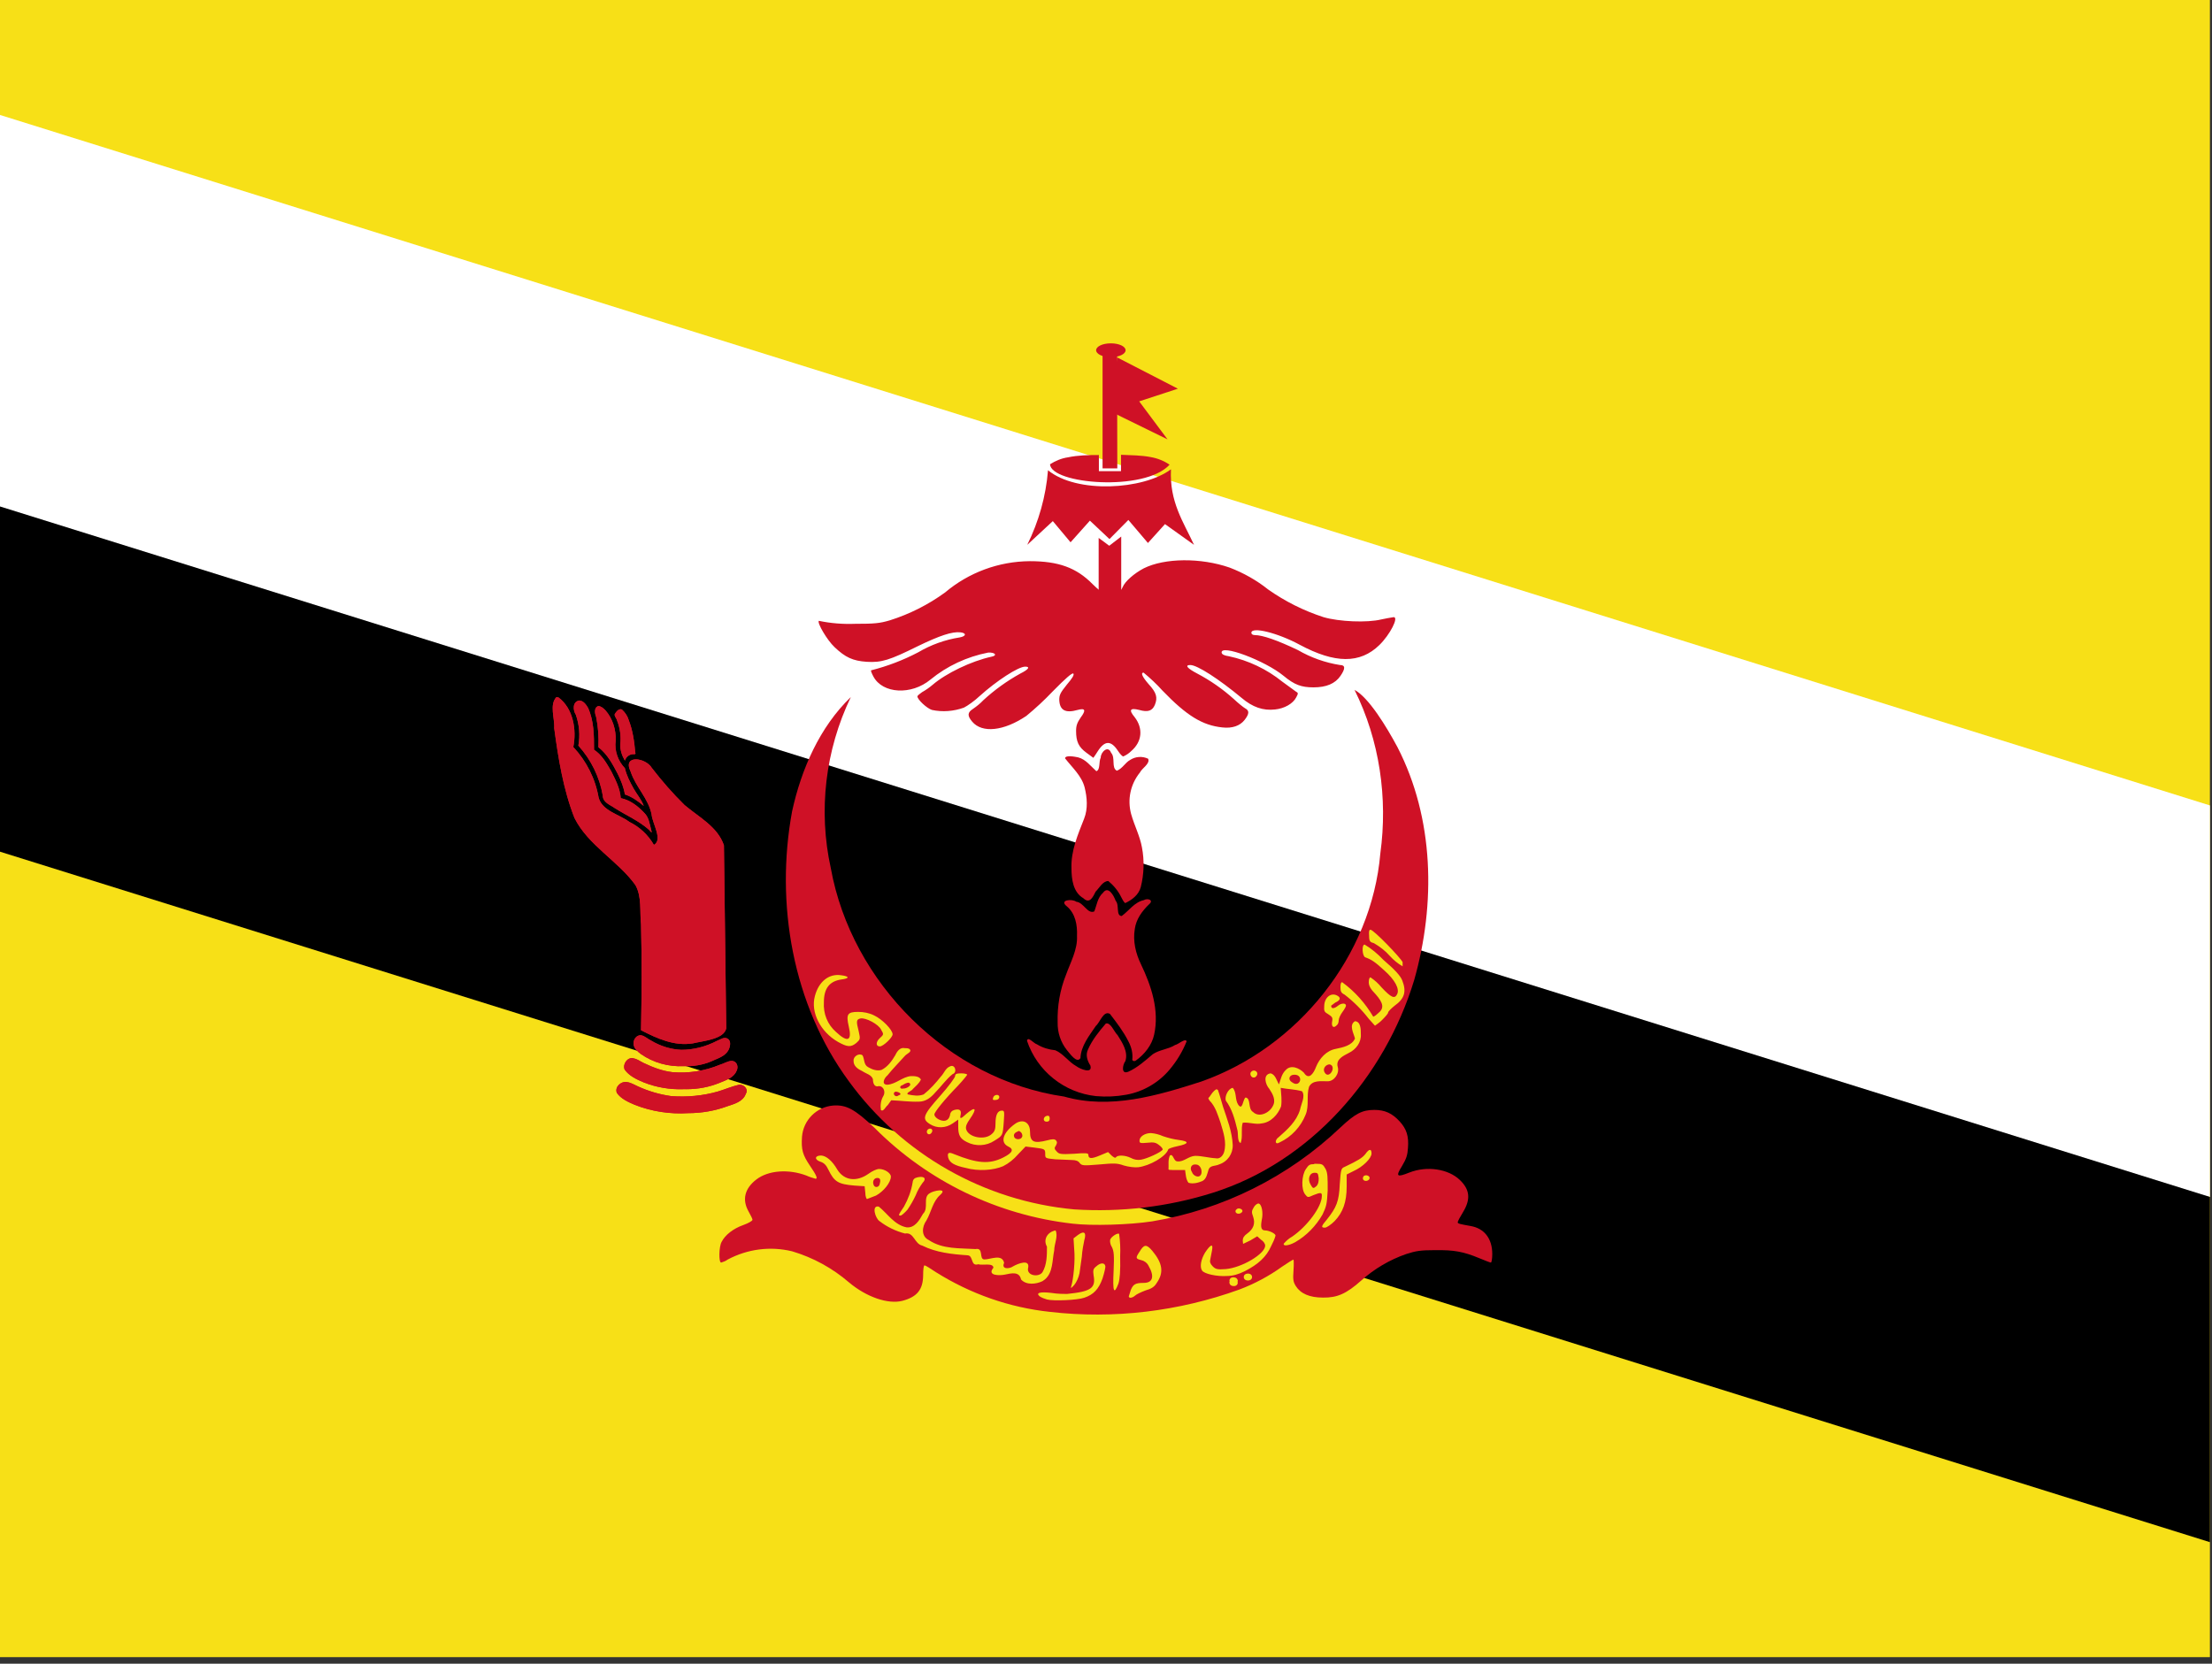 <?xml version="1.0" encoding="utf-8"?>
<!-- Generator: Adobe Illustrator 26.3.1, SVG Export Plug-In . SVG Version: 6.00 Build 0)  -->
<svg version="1.1" id="flag-icons-bn" xmlns="http://www.w3.org/2000/svg" xmlns:xlink="http://www.w3.org/1999/xlink" x="0px"
	 y="0px" viewBox="0 0 640.6 481.9" style="enable-background:new 0 0 640.6 481.9;" xml:space="preserve">
<rect x="0" y="0" width="640.6" height="481.9" fill="#333333" stroke="none"/>
<style type="text/css">
	.st0{fill:#F7E017;}
	.st1{fill:#FFFFFF;}
	.st2{fill:#CF1126;}
</style>
<path class="st0" d="M0,0h640v480H0V0z"/>
<path class="st1" d="M0,33.3v213.4l640,100V233.3L0,33.3z"/>
<path d="M0,146.7v100l640,200v-100L0,146.7z"/>
<g transform="translate(-160) scale(.667)">
	<path class="st2" d="M695.7,569.7c-17.6-1.9-34.4-7.8-49.4-17.2c-2.4-1.6-4.6-3-5-3s-0.6,1.9-0.6,4.1c0,6.4-2.6,9.6-9,11.3
		c-6.2,1.6-15.6-1.6-23.2-8c-7.2-6.2-15.6-10.8-24.7-13.5c-9.5-2.3-19.4-1-28,3.6c-0.8,0.6-1.8,1-2.8,1.3c-1.1,0-1-6.9,0.2-9
		c1.5-3,5.1-5.8,9.4-7.3c2.2-0.8,4-1.8,4-2.3c0-0.4-0.8-2-1.7-3.6c-2.9-5.1-1.7-10,3.4-13.9c5.2-4,14-4.6,21.7-1.7
		c1.3,0.6,2.6,1,4,1.4c1,0,0.4-1.5-2.4-5.6c-3.2-4.7-3.9-7-3.5-12.7c0.6-7.2,6.3-12.9,13.5-13.5c5.8-0.4,9.4,1.6,18,9.7
		c23.1,23.2,53.4,37.9,86,41.6c8.3,1,24.8,0.5,34.5-1c30.7-5.1,59.2-19.3,81.8-40.8c6.4-6,9.4-7.6,14.7-7.6c4.5,0,7.7,1.4,11,5
		c3,3.3,4,6.4,3.6,11.5c-0.2,3.2-0.7,4.7-2.6,7.9c-2.8,4.5-2.3,5,3.2,2.8c7.6-3,16.9-1.6,21.9,3.2c4.4,4.2,4.8,8.4,1.4,14
		c-1.3,2.1-2.3,4-2.3,4.4c0,0.6,1,0.8,5.5,1.6c6,1,9.5,5.4,9.5,12.2c0,2-0.3,3.7-0.6,3.7s-2.6-0.9-5-1.9c-7-2.9-11-3.6-19.2-3.5
		c-6.2,0-8.3,0.3-12.6,1.7c-7.2,2.5-13.8,6.4-19.5,11.5c-6.4,5.7-10.4,7.5-16.6,7.4c-5.8,0-9.7-1.7-11.8-5c-1.1-1.8-1.3-2.8-1-6.8
		c0.2-2.6,0.1-4.7,0-4.7c-0.3,0-2.5,1.4-5,3.1c-5.7,4.1-11.9,7.4-18.5,9.9C751.7,569.5,723.5,572.9,695.7,569.7z"/>
	<path class="st2" d="M706.3,525.2c-39.1-3.6-74.8-23.9-97.9-55.7c-24.4-33.2-32-77.1-24.6-117.2c4-18.3,12-36.6,25.5-49.6
		c-11.1,23.1-14.2,49.3-8.7,74.3c9,49.8,51,91.9,101.3,99.2c20,5.7,40.5-0.4,59.5-6.5c42-14.8,74-54.6,77.8-99.1
		c3.3-24-0.3-49.1-11.2-71c6.2,3.3,14,16.2,18.6,24.8c16,31,16.7,68.1,7.3,101.2c-12.8,42.1-45,79-87.5,92.4
		C747,524.1,726.7,526.5,706.3,525.2L706.3,525.2z"/>
	<g id="a">
		<path class="st2" d="M512,469.9c-2.5-0.4-5.3,2.1-4.3,4.7c1.8,2.6,5,4,7.8,5.2c7.4,2.9,15.3,4.1,23.2,3.6c5.8,0,11.6-1,17-3
			c3-1,6.8-2,8-5.4c1.3-2.1-1-4.3-3.1-3.9c-3,0.7-6,2-9,2.9c-6.6,1.9-13.5,2.5-20.3,2c-5-0.7-9.8-2.1-14.4-4.2
			C515.3,471.1,513.8,470.1,512,469.9L512,469.9z"/>
		<path class="st2" d="M514.8,459.5c-2.5-0.4-4.7,2.6-3.7,5c2,2.8,5.3,4.3,8.4,5.6c5.4,2.1,11.2,3.1,17,2.9h1.5
			c4.9,0,9.8-0.9,14.4-2.8c2.7-1.1,6.1-2.2,7.3-5.2c0.9-1.7,0.2-4.1-2-4.3c-1.8,0-3.5,1.2-5.3,1.7c-6.5,2.7-13.6,3.8-20.6,3.2
			c-4.4-0.5-8.5-2.1-12.5-4c-1.5-0.7-2.8-1.8-4.5-2L514.8,459.5z"/>
		<path class="st2" d="M518.3,449.6c-2.2-0.3-3.7,2.2-3.3,4.1c0.3,1.8,1.8,3,3.1,4c5.4,3.8,12,5.6,18.6,5.3h1.6c4.2,0,8.3-1,12-2.8
			c2.5-1,5.4-2.3,6.3-5.2c0.4-1.3,0.6-3.2-0.9-4c-1.6-0.8-3.1,0.5-4.5,1c-4.8,2.5-10.1,3.9-15.5,3.9c-4.6-0.2-9.1-1.6-13.1-4
			C521.1,451.2,519.9,449.9,518.3,449.6L518.3,449.6z"/>
		<path class="st2" d="M481.5,302.7c-3.2,3.3-0.7,9.3-1,13.5c1.8,13.2,3.9,26.5,8.8,39c6,12,18.8,18.5,26.5,29.2
			c2.8,5.1,1.8,11.3,2.4,17c0.4,15.3,0.3,30.7,0,46c7,3.6,14.5,7,22.5,5.7c4.7-1.1,13.5-1.8,14.5-6.5l-1-79.5
			c-2.7-8.1-11-12.3-17.1-17.5c-5.1-5-9.8-10.4-14.2-16.1c-2.6-4.5-12.9-6-9.2,1.6c2.2,6.7,7.7,11.6,9.1,18.6c0.3,3.9,5,11,1,13.2
			c-2.5-4.3-6.2-7.8-10.7-10c-4.4-3.3-11.7-4.7-13.3-10.5c-1.4-8.2-5.3-15.9-11-22c1.5-7.4,0-16.7-6.4-21.5L481.5,302.7L481.5,302.7
			z"/>
		<path class="st2" d="M491.4,304.2c-3,0.5-2.8,4.2-1.5,6.2c1.5,4.3,1.9,8.9,1.1,13.4c5.5,6.1,9.2,13.6,10.6,21.7c0,3,3.2,4,5.3,5.5
			c4.9,3.1,10.3,5.4,14.7,9.3c0.9,1,1.6,2,1,0c-0.7-2.6-1-5.4-3-7.3c-2.8-3-6.2-5.6-10.2-6.4c-0.3-4.2-2.3-8-4.1-11.6
			c-2-3.5-4.1-7.2-7.5-9.4c0-6.1,0-12.5-2.6-18.2C494.4,306,493.2,304.3,491.4,304.2L491.4,304.2z"/>
		<path class="st2" d="M499.7,306.6c-2,0.6-1.6,3.2-1,4.7c0.9,4.3,1.2,8.8,1,13.2c3.9,3,6.2,7.4,8.4,11.6c1.4,2.8,2.6,5.8,3.1,8.9
			c3.1,1,5.8,3,8.2,5c-1-2.8-3-5-4.5-7.7s-3-5.6-3.7-8.7c-3-3.1-4.6-7.6-4-12c0.2-4.7-1.3-9.6-4.5-13.2
			C501.9,307.6,500.9,306.7,499.7,306.6z"/>
		<path class="st2" d="M509.2,308c-1.2,0.2-1.8,1.2-2.4,2.1c-0.3,0.9,0.8,1.8,1,2.8c1.3,3.3,1.8,6.9,1.4,10.4c-0.1,2.5,0.8,5,2,7
			c0.5-1.6,1.9-2.7,3.5-2.8c0.5,0,1.4,0.2,1-0.7c-0.4-4.8-1.1-9.6-2.8-14c-0.5-1.7-1.5-3.3-2.8-4.5
			C509.9,308.1,509.5,307.9,509.2,308L509.2,308z"/>
	</g>
	<g transform="matrix(-1 0 0 1 1440 0)">
		<g id="a_00000124853021758375514100000006666661538996256939_">
			<path class="st2" d="M928,469.9c2.5-0.4,5.3,2.1,4.3,4.7c-1.8,2.6-5,4-7.8,5.2c-7.4,2.9-15.3,4.1-23.2,3.6c-5.8,0-11.6-1-17-3
				c-3-1-6.8-2-8-5.4c-1.3-2.1,1-4.3,3.1-3.9c3,0.7,6,2,9,2.9c6.6,1.9,13.5,2.5,20.3,2c5-0.7,9.8-2.1,14.4-4.2
				C924.7,471.1,926.2,470.1,928,469.9L928,469.9z"/>
			<path class="st2" d="M925.2,459.5c2.5-0.4,4.7,2.6,3.7,5c-2,2.8-5.3,4.3-8.4,5.6c-5.4,2.1-11.2,3.1-17,2.9H902
				c-4.9,0-9.8-0.9-14.4-2.8c-2.7-1.1-6.1-2.2-7.3-5.2c-0.9-1.7-0.2-4.1,2-4.3c1.8,0,3.5,1.2,5.3,1.7c6.5,2.7,13.6,3.8,20.6,3.2
				c4.4-0.5,8.5-2.1,12.5-4c1.5-0.7,2.8-1.8,4.5-2L925.2,459.5z"/>
			<path class="st2" d="M921.7,449.6c2.2-0.3,3.7,2.2,3.3,4.1c-0.3,1.8-1.8,3-3.1,4c-5.4,3.8-12,5.6-18.6,5.3h-1.6
				c-4.2,0-8.3-1-12-2.8c-2.5-1-5.4-2.3-6.3-5.2c-0.4-1.3-0.6-3.2,0.9-4c1.6-0.8,3.1,0.5,4.5,1c4.8,2.5,10.1,3.9,15.5,3.9
				c4.6-0.2,9.1-1.6,13.1-4C918.9,451.2,920.1,449.9,921.7,449.6L921.7,449.6z"/>
			<path class="st2" d="M958.5,302.7c3.2,3.3,0.7,9.3,1,13.5c-1.8,13.2-3.9,26.5-8.8,39c-6,12-18.8,18.5-26.5,29.2
				c-2.8,5.1-1.8,11.3-2.4,17c-0.4,15.3-0.3,30.7,0,46c-7,3.6-14.5,7-22.5,5.7c-4.7-1.1-13.5-1.8-14.5-6.5l1-79.5
				c2.7-8.1,11-12.3,17.1-17.5c5.1-5,9.8-10.4,14.2-16.1c2.6-4.5,12.9-6,9.2,1.6c-2.2,6.7-7.7,11.6-9.1,18.6c-0.3,3.9-5,11-1,13.2
				c2.5-4.3,6.2-7.8,10.7-10c4.4-3.3,11.7-4.7,13.3-10.5c1.4-8.2,5.3-15.9,11-22c-1.5-7.4,0-16.7,6.4-21.5L958.5,302.7L958.5,302.7z
				"/>
			<path class="st2" d="M948.6,304.2c3,0.5,2.8,4.2,1.5,6.2c-1.5,4.3-1.9,8.9-1.1,13.4c-5.5,6.1-9.2,13.6-10.6,21.7
				c0,3-3.2,4-5.3,5.5c-4.9,3.1-10.3,5.4-14.7,9.3c-0.9,1-1.6,2-1,0c0.7-2.6,1-5.4,3-7.3c2.8-3,6.2-5.6,10.2-6.4
				c0.3-4.2,2.3-8,4.1-11.6c2-3.5,4.1-7.2,7.5-9.4c0-6.1,0-12.5,2.6-18.2C945.6,306,946.8,304.3,948.6,304.2L948.6,304.2z"/>
			<path class="st2" d="M940.3,306.6c2,0.6,1.6,3.2,1,4.7c-0.9,4.3-1.2,8.8-1,13.2c-3.9,3-6.2,7.4-8.4,11.6
				c-1.4,2.8-2.6,5.8-3.1,8.9c-3.1,1-5.8,3-8.2,5c1-2.8,3-5,4.5-7.7s3-5.6,3.7-8.7c3-3.1,4.6-7.6,4-12c-0.2-4.7,1.3-9.6,4.5-13.2
				C938.1,307.6,939.1,306.7,940.3,306.6z"/>
			<path class="st2" d="M930.8,308c1.2,0.2,1.8,1.2,2.4,2.1c0.3,0.9-0.8,1.8-1,2.8c-1.3,3.3-1.8,6.9-1.4,10.4c0.1,2.5-0.8,5-2,7
				c-0.5-1.6-1.9-2.7-3.5-2.8c-0.5,0-1.4,0.2-1-0.7c0.4-4.8,1.1-9.6,2.8-14c0.5-1.7,1.5-3.3,2.8-4.5
				C930.1,308.1,930.5,307.9,930.8,308L930.8,308z"/>
		</g>
	</g>
	<path class="st2" d="M715.7,476c-13.8-1.5-25.5-10.9-29.9-24c0.3-2.2,3,1.2,4.3,1.5c2.4,1.5,5.2,2.3,8,2.6c3.5,1.5,5.7,5,9.1,6.9
		c1.6,1.2,7.2,3.6,6.1-0.3c-1.3-2-2.2-4.6-1-7c1.8-4.1,4.7-7.7,7.7-11.2c2.1-0.7,3.6,3.6,5.1,5c2.1,3.3,4.7,7.3,3.4,11.3
		c-1.2,1.5-2,6,1.3,4.6c4-1.8,7.3-4.8,10.6-7.6c3-2,6.7-2.1,9.7-4c1.5-0.3,4.4-3.1,5-1.6c-1.8,4.5-4.3,8.6-7.4,12.3
		c-4.8,5.7-11.5,9.6-18.8,10.9C724.5,476.2,720.1,476.4,715.7,476L715.7,476z"/>
	<path class="st2" d="M731.5,460.2c0.3-2.7-0.3-5.4-1.7-8c-2.1-4.2-5-8-8-11.9c-2.8-1.6-4.3,3.7-6.1,5.2c-2.9,4.3-6.5,8.7-6.7,14
		c-1.6,2.5-4.6-2-5.9-3.5c-2.7-3.4-4.1-7.7-4-12c-0.2-7,1-14.1,3.6-20.6c2-5.6,5.1-11,4.8-17c0.2-4.7-0.7-9.7-4.4-12.8
		c-3.6-2.8,2.3-3.4,4.1-2c3.2,0.3,4.9,5.5,7.8,4.2c1.1-2.7,1.4-6,3.8-8.1c2.3-3.2,4.7,1.3,5.5,3.5c1.7,1.8,0,6.5,2.6,6.6
		c3.2-2.3,5.5-6,9.6-6.9c1.7-1,4.5,0,2.3,1.8c-3,2.9-5.6,6.4-6.2,10.7c-0.9,5.3,0.4,10.7,2.7,15.4c4.5,9.4,8,20,5.7,30.5
		c-1,4.6-4.2,8.6-8,11.3C732.5,460.9,731.7,460.9,731.5,460.2L731.5,460.2z"/>
	<path class="st2" d="M726.7,389.6c-1.3-2.7-3.3-5.1-5.6-7c-2.4,0-3.9,3-5.5,4.6c-1.1,2.1-2.5,5.6-5.3,2.9c-4.5-2.6-5.2-8.3-5.2-13
		c-0.3-7.6,2.8-14.7,5.5-21.6c1.7-4.3,1.3-9.2,0.2-13.6c-1.3-5-5.4-8.6-8.5-12.6c0.2-1.5,4.2-0.7,5.7-0.4c3.4,0.9,5.4,3.8,7.9,6
		c1.8-0.6,1-4.2,1.9-5.9c0-2.4,3.2-5.5,4.5-2.1c2,2.2,0,6.5,2.5,7.8c2.4-0.9,3.6-3.5,5.8-4.7c2.3-1.5,5.3-1.7,7.8-0.5
		c0.9,2.2-2.6,4-3.6,6c-4.1,5.1-5.5,11.7-3.8,18c1.4,5,3.8,9.5,4.7,14.5c1.1,5.7,0.9,11.6-0.5,17.2c-0.9,3.4-3.8,5.6-6.8,7
		C727.6,391.5,727.2,390.5,726.7,389.6L726.7,389.6z"/>
	<path class="st2" d="M711.6,326.9c-3.4-2.5-4.5-4.8-4.5-9.5c0-2.3,0.5-3.6,2-5.8c2.4-3.2,2-4.2-1.3-3.3c-5.3,1.5-7.8,0.2-8-4.3
		c0-2.2,0.4-3.1,3.3-6.7c2.4-2.8,3.3-4.3,2.8-4.8c-0.5-0.4-3.3,2-9,7.8c-3.6,3.8-7.4,7.3-11.4,10.6c-9.8,6.6-19.2,7.6-23.5,2.5
		c-2.2-2.6-2.1-4,0.4-5.6c1.6-1.1,3.1-2.3,4.4-3.7c4.9-4.5,10.3-8.4,16.1-11.6c3.6-1.8,4.4-3,2.1-3c-3,0-12.5,6.2-19.8,12.8
		c-2.1,2-5.2,4.2-6.8,5c-4.4,1.6-9.3,2-13.9,1c-2.2-0.7-6.3-4.5-6.3-5.9c0-0.3,1-1.1,2-1.8c1.6-0.9,3.2-2,4.6-3.2
		c5.8-5,16.8-10.3,25.5-12.2c2.8-0.5,1.7-2-1.4-1.8c-9.2,1.8-17.8,5.8-25,11.7c-8.3,6.9-20.8,6.2-24.8-1.3c-0.7-1.3-1.2-2.5-1-2.7
		c7.1-1.8,13.9-4.4,20.4-7.8c5.6-3.3,11.7-5.5,18.1-6.5c2.8-0.5,3-1.9,0.3-2.2c-3.6-0.4-9,1.4-18.5,6c-12.3,6.1-15.8,7.2-22.2,6.8
		c-6-0.4-9.3-1.9-14-6.4c-3.2-3-7.6-10.5-6.8-11.4c5.2,1.1,10.5,1.5,15.8,1.3c8.3,0,10.6-0.2,15-1.5c8.6-2.7,16.7-6.8,24-12.1
		c10.3-8.7,23.3-13.5,36.8-13.6c12.4,0,20.2,2.8,27.2,9.9c2.4,2.4,4.4,3.9,4.7,3.6s0.6-4.5,0.7-9.3c0,0,3.7-0.4,4.5,0.7
		c0,7.7,0,8.4,1.2,8.4c0.7,0,1.5-0.8,2-2c1-2.5,5-6,9.2-8.2c9-4.5,24.7-4.7,37.3-0.3c6,2.3,11.7,5.5,16.7,9.5
		c7.4,5.2,15.4,9.2,24,12c6.8,2,19,2.5,25.1,1c1.8-0.4,3.6-0.7,5.4-1c2.3,0-1.6,7.6-6.2,12.1c-8.4,8.2-19.3,8.1-34.6-0.1
		c-9.6-5.2-21-8-21-5.2c0,0.6,0.6,1,1.5,1c3.3,0,9.7,2.2,18.7,6.5c5.7,3.3,11.9,5.5,18.3,6.5c2.3,0,2.4,1.5,0.2,4.7
		c-2.3,3.4-6.2,5-11.7,5c-5.3,0-8.3-1.1-13-5c-8-6.6-27.6-14-26.9-10c0.2,0.7,1.1,1.2,3.2,1.5c8.4,1.8,16.4,5.6,23.1,11l5.9,4.3
		c1.1,0.6,1.1,0.8,0.2,2.5c-1.4,2.8-5.2,4.9-9.2,5.3c-5.2,0.6-9.8-1-14.5-5c-10-8.3-19.3-14.3-22.3-14.3c-2.5,0-1.4,1.4,3,3.7
		c5.7,3,11,6.7,15.8,11c2,1.9,4.3,3.7,5,4.1c1.9,1,1.8,2.4-0.2,5s-5.4,3.8-9.7,3.3c-8.6-0.9-15.4-5-26-16c-2.5-2.8-5.3-5.4-8.2-7.8
		c-1.4,0-0.5,1.9,2.2,5c3.4,3.7,4,5.8,2.7,9c-1.1,2.6-3,3.3-6.8,2.2c-4-1-4.6,0-2,3.1c3.8,4.9,3.3,10.7-1.5,14.8
		c-1,1-2.1,1.7-3.4,2.3c-0.4,0-1.4-1-2.3-2.4c-3-4.6-5.7-4.6-8.7,0c-0.6,1-1.3,2-2,3C713.6,328.4,712.6,327.6,711.6,326.9
		L711.6,326.9z"/>
	<path class="st2" d="M726.7,233l-5.2,4l-4.6-3.4v27.8h9.8V233z"/>
	<path class="st2" d="M694.9,204.3c-0.9,11.2-4,22.2-9,32.3l11.1-10.3l7.7,9.2l8.4-9.4l8.5,8l8.2-8.3l8.5,10l7.4-8.2l12.6,9
		c-4.6-10-10.7-18.6-10-32.8c-12.1,9-41,10.6-53.4,0.4V204.3z"/>
	<path class="st2" d="M717,197.6c-4.5,0-9.2,0.1-13.4,1c-2.8,0.4-5.4,1.5-7.8,3c0.3,8.6,41,12.1,51.9,0.2c-2.5-1.7-5.3-2.8-8.2-3.3
		c-4-0.8-8.6-0.8-12.9-1v7.1H717V197.6z"/>
	<path class="st2" d="M724.9,154h-6.3v49.4h6.4L724.9,154z"/>
	<path class="st2" d="M724.9,155.2l-2.4,23.7l24.3,11.9l-12.3-16.5l16.8-5.5L724.9,155.2z M722.2,149.1c-3.7,0-6.4,1.4-6.4,3
		s2.7,3,6.4,3s6.4-1.4,6.4-3S725.9,149.1,722.2,149.1z"/>
</g>
<g>
	<path class="st0" d="M314,375.9c2.7-0.9,4.2-2.5,5.3-5.6c0.5-1.6,0.9-3.2,0.8-3.6c-0.2-1-1.4-1-2.6,0.1c-0.9,0.7-1,1.1-0.8,2.6
		c0.7,3.7-0.7,4.7-7.7,5.4c-0.7,0-2.8,0-4.5-0.3c-3.4-0.4-4.6,0-3.4,1c0.6,0.4,1.4,0.7,2.1,0.9C305.1,376.9,312,376.6,314,375.9
		L314,375.9z M328.7,375.3c0.4-0.4,1.7-1,3-1.5c1.7-0.5,2.6-1,3.3-2.2c2.1-3,1.7-5.7-1.3-9.3c-1.7-2-2.4-1.9-3.7,0.3
		c-1.2,1.8-1.1,2,0.5,2.4c0.9,0.2,1.7,0.8,2.1,1.6c1.8,3.1,1.3,5-1.4,5c-2.4,0-3,0.4-3.7,2l-0.6,1.9
		C326.9,376.1,327.9,376,328.7,375.3L328.7,375.3z M323.9,371.8c0.4-1.3,0.6-3.5,0.5-8c0.1-2.1,0-4.3-0.3-6.4
		c-0.4-0.4-2.3,0.8-2.6,1.7c-0.1,0.7,0.1,1.5,0.5,2.1c0.6,1.2,0.7,2.4,0.5,7C322.2,374.2,322.6,375.2,323.9,371.8L323.9,371.8z"/>
	<path class="st0" d="M312.6,369l0.7-5c0.1-1.7,0.5-3.8,0.7-4.7c0.7-2.3,0-2.9-1.8-1.6l-1.3,1l0.2,3.3c0.3,3-0.2,8.5-0.9,10.7
		c-0.2,0.6,0.1,0.4,0.9-0.5c0.6-0.7,1.3-2.2,1.5-3.3L312.6,369z M302.6,370.6c2.4-2,2.1-5.6,2.7-8.4c0-1.9,1.2-4.1,0.4-5.8
		c-2.3,0.4-3.7,2.6-2.5,4.7c0,2.5,0,5.2-1.3,7.4c-1,1.5-4.4,1.1-4.2-1c0.8-3-2.9-1.5-4.3-0.7c-1.1,0.8-3.5,0.9-2.6-1
		c-0.6-2.7-3.9-1-5.7-1c-1.7,0-0.1-3.5-2.6-3c-4.5-0.3-9.5,0.1-13.5-2.6c-2.3-1.1-2-3.9-0.7-5.7c1.4-2.4,1.8-5.5,4-7.4
		c2.3-2.1-2-1.2-3-0.5c-2.2,1.2-0.2,4.3-2,6c-1,1.8-2.4,4.2-4.8,3.9c-3.5-0.7-5.5-4-8-6c-2.2-0.5-1,3.4,0.2,4.2
		c2.2,1.7,4.7,2.9,7.4,3.6c2.6-0.5,2.7,3,5,3.5c4,2,8.6,2.5,13.1,2.8c1.8,0.1,0.8,3.3,3.1,2.6c1.3,0.4,4.3-0.5,4.4,1
		c-2,2.4,1.9,2.3,3.3,2c1.9-0.4,4.2-1,4.7,1.4c1.5,1.7,4.3,1.4,6.2,0.5L302.6,370.6L302.6,370.6z"/>
	<path class="st0" d="M262.8,350.4c0.9-1.3,1.7-2.7,2.4-4.2c0.5-1.3,1.2-2.5,2-3.6c1.2-1.2,0.5-2-1.4-1.6c-1,0.2-1.4,0.6-1.5,1.5
		c-0.4,2.5-1.3,4.8-2.5,7c-1.7,2.5-1.7,2.6-1,2.6C261.1,352.1,262,351.3,262.8,350.4L262.8,350.4z M237.8,334.7
		c-1.9,0-2,1.2-0.2,1.8c1,0.3,1.7,1,2.3,2.3c1.7,3.5,2.8,4.2,7.5,4.6l3,0.2l0.2,1.9c0,1,0.3,1.8,0.5,1.8l2.6-1
		c2.2-1.2,4.3-3.8,4.3-5.5c0-1-1.8-2.2-3.4-2.2c-0.7,0-2,0.6-3.1,1.4c-3.4,2.4-7,2-9-1.2C241,336.2,239.3,334.8,237.8,334.7
		L237.8,334.7z M254.1,341.2c0.9,0,1,0.7,0.6,2c-0.2,0.5-0.7,0.7-1.1,0.6c-0.3-0.1-0.5-0.3-0.6-0.6
		C252.6,342.2,253.1,341.2,254.1,341.2L254.1,341.2z M380.6,337.2c-1.3,0-1.6,0.2-2.4,1.4c-1.3,1.9-1.4,6-0.2,7.4
		c0.7,0.9,0.8,0.9,2.3,0.2c2.2-0.9,2.6-0.8,2.5,0.3c0,3-4.2,8.7-8.6,11.7c-0.9,0.5-1.7,1.2-2.4,2c-0.3,0.8,1.3,0.7,3.3-0.4
		c3.3-1.9,6-4.7,7.9-8c1.1-2.3,1.3-3,1.5-7c0-3.8,0-5-0.6-6.2c-0.8-1.4-1-1.5-2.8-1.5h-0.5L380.6,337.2z M380.7,339.7
		c1,0,1,0.2,1.2,1.6c0,1-0.1,1.7-0.7,2.3c-0.8,0.7-1,0.7-1.6-0.4C378.6,341.6,379.2,339.7,380.7,339.7z M360.5,368.2
		c3.9-2,6.2-4.1,7.6-7.2c0.5-1,1-2,1.3-3.1c0-0.6-1.9-1.5-3-1.5s-1.4-0.8-1-3c0.5-2.1,0-4.8-1-4.8c-0.3,0-1,0.5-1.3,1.1
		c-0.6,1-0.7,1.4-0.2,2.7c0.7,2,0.1,3.6-1.7,4.9c-0.9,0.6-1.3,1.3-1.3,2l0.1,1l2.1-1l2-1.2l1.1,1c0.7,0.4,1.2,1.2,1.2,1.7
		c0,2.4-6.8,6.4-11.4,6.8c-2.5,0.2-3,0-3.8-0.8c-0.7-0.7-0.9-1.3-0.7-2l0.5-2.6c0.4-2.1-0.4-1.8-2,0.6c-1.2,2-1.6,4.1-0.9,5.2
		c0.6,1,4.4,1.8,7.2,1.6C357,369.6,358.7,369.1,360.5,368.2L360.5,368.2z M386.5,353.7c2.4-2.5,3.5-5.5,3.5-10v-3.5l2-1
		c2.7-1.2,5.2-3.7,5.2-5.1s-0.7-1.4-1.8,0.2c-0.9,1.1-2,1.8-6,3.7c-1,0.4-1.1,0.7-1.4,5c-0.2,5-1,6.8-3.7,10.2
		c-1.7,2-1.8,2.4-0.6,2.4C384.2,355.6,385.5,354.7,386.5,353.7L386.5,353.7z M359.8,350.9c0.2-0.7-1.2-1.2-1.7-0.6
		c-0.3,0.2-0.4,0.6-0.2,0.9C358.3,351.8,359.5,351.6,359.8,350.9L359.8,350.9z M396.6,341.4c0.3-0.8-1.1-1.3-1.7-0.7
		c-0.2,0.3-0.3,0.7-0.1,1C395.2,342.3,396.4,342.1,396.6,341.4L396.6,341.4z M352.3,315.5c-1,0.5-1.5,1.5-2.1,2.3
		c-0.5,0.3-0.1,0.6,0.1,1c1.7,1.7,2.4,4.2,3.2,6.5c0.8,2.7,1.8,5.6,1,8.4c-0.3,1-1.2,2.1-2.4,1.8c-2-0.1-4-0.7-6-0.7
		c-1.9,0.1-3.3,1.8-5.1,1.6c-1.2,0-1.2-2.4-2.2-1.7c-0.6,1.3-0.3,2.7-0.4,4c0.2,0.3,0.8,0.1,1.1,0.2h3.7c0.2,1.2,0.2,2.7,1,3.7
		c1.3,0.4,2.8,0,4-0.5c1.2-0.6,1.4-2.1,1.8-3.3c0.4-1.3,2-1,3-1.5c2.5-0.8,4.1-3.1,4-5.7c-0.2-3.9-1.6-7.4-2.8-11
		c-0.5-1.6-0.9-3.3-1.5-4.9L352.3,315.5L352.3,315.5z M346.3,337.3c1.3,0,1.9,1.6,1.6,2.7c-0.5,1.5-2.4,0.6-2.7-0.5
		c-0.7-1-0.3-2.3,1-2.2H346.3z"/>
	<path class="st0" d="M296,324.8c-0.6,0-1.3,0.2-2,0.7c-3.5,2.5-4.5,5.4-2,6.6c1.7,0.8,1.3,1.8-1.5,3.2c-4,2-7.5,1.7-14.2-1
		c-1.6-0.7-2-0.4-1.7,1c0.4,1.5,1.8,2.3,5.1,3c3.6,1,8,0.7,10.8-0.5c1.6-0.8,3.1-2,4.3-3.4l2.2-2.3l2.5,0.3c3.1,0.4,3.2,0.4,3.2,1.9
		c0,1.2,0,1.2,2.9,1.5l4.7,0.2c1.3,0,2,0.3,2.4,0.9c0.6,0.7,0.9,0.8,5.6,0.4c4.4-0.4,5.2-0.4,7.2,0.3c1.4,0.4,3,0.6,4.1,0.5
		c3.4-0.4,8-3.1,8.7-5.1c0-0.3,1.3-0.7,2.7-1c3.4-0.7,3.5-1.4,0.4-1.8c-1.6-0.2-3.1-0.6-4.6-1.1c-1.1-0.5-2.3-0.8-3.5-0.9
		c-1.7,0-3.3,1-3.3,2.2c0,0.7,0.2,0.8,2.3,0.6c1.8-0.2,2.4-0.1,3.4,0.7c0.7,0.5,1.1,1.1,1,1.3c-0.5,0.8-4.5,2.6-6.2,2.9
		c-1,0.2-2.1,0-3-0.5c-1.6-0.8-3.8-0.9-4.3-0.2c-0.2,0.3-0.6,0.1-1.3-0.5l-1-1l-2.4,1c-2.4,1-3.3,1-3.3-0.2c0-0.5-0.7-0.6-4.2-0.3
		c-3.9,0.2-4.3,0.1-5-0.7c-0.7-0.7-0.7-1-0.2-1.7c0.4-0.8,0.4-1,0-1.5c-0.4-0.4-1-0.4-2.5,0c-3.9,1-5,0.5-5-2.5
		C298.3,325.9,297.3,324.8,296,324.8L296,324.8z M295,327.6c0.2,0,0.4,0.1,0.7,0.4c0.3,0.3,0.5,1,0.3,1.3c-0.3,0.9-2,0.9-2.3,0
		c-0.2-0.5,0-1,0.5-1.3L295,327.6z"/>
	<path class="st0" d="M288,330.4c2.4-1.5,2.4-1.4,2.7-5.5c0.2-3,0.2-3.2-0.6-3.2c-1.2,0-1.8,1.3-1.8,3.7c0,1.6-0.2,2.3-1,3
		c-2,2-6.8,1.1-7.5-1.3c-0.2-0.8,0.1-1.6,1.1-3c2.1-3,1.7-3.8-1-1.5c-1.7,1.6-2,1.6-1.7,0.3c0.3-1.3-0.3-1.8-1.8-1.4
		c-0.7,0.2-1.2,0.6-1.3,1.6c-0.2,0.8-0.6,1.3-1.3,1.5c-1.2,0.3-3.2-0.8-3.2-1.8c0-0.7,3-4.4,6.9-8.4c1.4-1.5,2.6-3,2.6-3.1
		c0-0.2-0.8-0.4-1.7-0.4c-1.4,0-1.8,0.2-1.8,0.8c0,0.4-1.9,3-4.3,5.7c-5,5.6-5.4,6.7-3,8.2c2,1.3,4.6,1.2,6.6-0.2l1.6-1.1v2
		c0,2.5,0.5,3.5,2.5,4.5C282.5,332.1,285.6,332,288,330.4L288,330.4z M392.4,295.8c-1.8,1.1-0.4,3.4,0,5c-0.8,2-3.5,2.6-5.5,3
		c-2.8,0.5-4.8,2.8-5.8,5.3c-0.6,1.6-2,4-3.5,1.6c-1.3-1.3-3.7-2.4-5.2-0.8c-1.2,1.1-1.5,2.7-2,4.2c-0.7-1.1-1-2.8-2.4-3.2
		c-2.4,0.3-1.5,3.3-0.4,4.5c1,1.5,2,3.3,1,5c-1,2-4,3.4-5.7,1.7c-1.6-0.9-0.5-4-2.2-4.2c-0.8,0.6-0.8,3.9-2.1,2.1
		c-1-1.5-0.4-3.6-1.6-4.9c-1.3,0.2-2.4,2.5-2,3.7c1.8,2.4,2.6,5.4,3.3,8.3c0.4,1.2-0.1,3.5,1,4c0.7-1.9,0-4,0.6-5.9
		c1.8-0.2,3.7,0.6,5.5,0.2c2.7-0.3,4.7-2.6,5.6-4.9c0.3-1.8,0-3.6-0.1-5.4c2,0.4,4.2,0.4,6.2,1c1,1.5-0.3,3.7-0.6,5.3
		c-1,3.4-3.7,5.8-6.2,8c-1.1,0.7-1.2,2.4,0.3,1.5c3.4-1.6,6.1-4.5,7.5-8c1.1-2.6,0.2-5.5,1-8.1c1-2,3.5-1.6,5.4-1.6s3.5-2.3,2.9-4.2
		c-0.6-2.2,1.7-3.2,3.2-4c2.1-1,3.7-3.1,3.5-5.5C394.1,298.2,394.1,295.9,392.4,295.8L392.4,295.8z M385.1,308.3
		c2.2,0.6-0.4,4.8-1.6,2.1C383.1,309.4,384,308.3,385.1,308.3z M374.8,311.3c2.9-0.1,1.8,4-0.6,2.2
		C372.9,312.8,373.3,311.3,374.8,311.3z M270,327.6c0-0.4-0.2-0.7-0.6-0.7c-0.7,0-1.2,0.7-0.9,1.3
		C268.9,328.9,269.8,328.5,270,327.6L270,327.6z M304,324c0-0.7-0.3-0.9-0.8-0.8c-1.1,0.2-1.3,1.7-0.1,1.7
		C303.7,324.9,304,324.6,304,324L304,324z M262,303.6c-1.3-0.3-2.2,0.9-2.7,2c-1,1.7-2.2,3.4-4,4.3c-1.3,0.4-2.7-0.1-3.9-0.8
		c-1.3-0.7-1-2.3-1.6-3.4c-1-0.8-2.7,0.3-2.6,1.5c-0.1,1.6,1.3,2.5,2.6,3.1c1,0.7,2.6,1,3,2.3c0,1.1,0.4,2.4,1.7,2
		c1.5,0,2,1.8,1.3,2.9c-0.7,1.2-0.9,2.6-0.7,4c0.7,0.7,1.4-1,2-1.4l1-1.4c2.7,0.1,5.3,0.5,8,0.4c2,0,3.5-1.2,4.7-2.6
		c1.8-1.8,3.2-3.9,5.1-5.4c1.4-0.4,0.7-3-0.8-2.2c-1.3,0.5-1.7,2-2.6,2.9c-1.5,1.9-3.1,3.7-5,5.2c-1.5,0.6-3.1,0.3-4.6,0
		c-0.6-0.5,1.2-1,1.5-1.6c0.8-0.8,1.8-1.6,2.3-2.7c-0.5-1-1.9-1-2.9-1c-2.4,0.2-4.3,2.3-6.8,2.5c-1.9,0-0.9-2,0-2.7
		c1.6-2,3.4-3.8,5.1-5.7c0.5-0.6,2.3-1.2,1.2-2C262.9,303.6,262.4,303.6,262,303.6L262,303.6z M263.2,313.6c1.3,0.7-0.8,1.8-1.6,1.7
		c-1.1,0.3-1.2-0.8-0.2-1C262,313.9,262.6,313.6,263.2,313.6L263.2,313.6z M259.4,316.2c0.7,0,2.2,0.7,0.8,1.1
		C259.2,318.1,258.2,316.5,259.4,316.2z"/>
	<path class="st0" d="M289.4,317.8c0-1-1.6-0.8-1.8,0.2c-0.2,0.6,0,0.7,0.8,0.6C289,318.6,289.4,318.2,289.4,317.8L289.4,317.8z
		 M364.1,311.2c0.2-0.9-1-1.5-1.7-0.8c-0.7,0.6,0,1.9,0.8,1.7C363.6,312.1,364,311.6,364.1,311.2L364.1,311.2z M248,302.1
		c1.1-1,1.2-1.1,0.7-3.3c-0.8-3.1-0.7-3.5,0.5-3.8c1.5-0.3,5.3,1.7,6,3.3c0.8,1.3,0.7,1.4-0.4,2.4c-1.2,1.1-1.2,2.4,0,2.4
		c1,0,3.7-2.6,3.7-3.5c0-1.3-3-4.4-5.4-5.5c-1.4-0.7-3-1-4.6-1c-3.1,0-3.5,0.7-2.7,4.2c1,4.2-0.3,4.8-3.7,1.6
		c-2.5-2.2-3.7-5.3-3.5-8.6c0-4,1.6-6.1,5.1-6.6c2.4-0.3,2.3-0.9,0-1.2c-3.6-0.6-6.6,1.8-7.7,6c-1.3,4.7,1.6,10.4,6.7,13.3
		C245.4,303.3,246.4,303.4,248,302.1L248,302.1z M387.2,296.9c0.3-0.2,0.5-0.9,0.5-1.4s0.5-1.6,1.1-2.4s1-1.6,1-1.8
		c0-0.8-1.3-0.8-2.3,0c-1.1,0.9-2,1-2,0l1.2-0.9c1.6-0.7,1.7-1.5,0.4-2.1c-1.7-0.8-3.5,0.6-3.6,3c-0.1,1.6,0,1.8,1.2,2.5
		c1.1,0.7,1.3,1,1.1,2C385.5,297.4,386.2,298,387.2,296.9L387.2,296.9z M400.2,295.5c1-1,1.8-1.9,1.8-2.2c0-0.3,0.9-1.2,1.9-2
		c2.8-2,3.5-4,2.2-7.3c-0.5-1.3-2-3-5.5-6c-1.6-1.7-3.4-3.2-5.4-4.4c-0.9,0-0.7,3.4,0.2,3.7c1.7,0.6,2.8,1.3,5.4,3.7
		c3.2,2.8,4.6,5.5,3.8,7c-0.7,1.4-1.7,1-4.5-2c-0.9-1.1-2-2.1-3.2-2.9c-0.3,0-0.5,0.6-0.5,1.4c0,1,0.5,2,2,3.5
		c2.3,2.6,2.5,4.1,0.7,5.5c-0.4,0.4-0.9,0.8-1.4,1c-2.3-3.9-5.3-7.3-9-10c-0.3,0-0.5,0.4-0.5,1.4c0,1.3,0.2,1.7,1.2,2.2
		c2.6,2,5,4.4,7,7l1.8,2C398.9,296.6,399.6,296.1,400.2,295.5L400.2,295.5z M406.2,278.7c-0.5-1.2-8.4-9.4-9.3-9.4
		c-0.4,0-0.5,0.5-0.4,1.8c0,1.6,0.3,1.8,1.4,2.1c1.7,1,3.3,2.2,4.6,3.7c1.1,1.2,2.3,2.2,3.7,3L406.2,278.7L406.2,278.7z
		 M358.4,371.3c0.2,0.5-0.2,1.1-0.8,1.2s-1.3-0.1-1.5-0.7c-0.1-0.2-0.1-0.4,0-0.6c-0.2-0.5,0.2-1.1,0.8-1.2s1.3,0.1,1.5,0.7
		C358.5,370.9,358.5,371.1,358.4,371.3z M362.6,369.9c0,0.6-0.5,1-1.2,1c-0.7,0-1.2-0.4-1.2-1c0,0,0,0,0,0c0-0.6,0.5-1,1.2-1
		C362.1,368.9,362.6,369.3,362.6,369.9C362.6,369.9,362.6,369.9,362.6,369.9z"/>
</g>
</svg>
